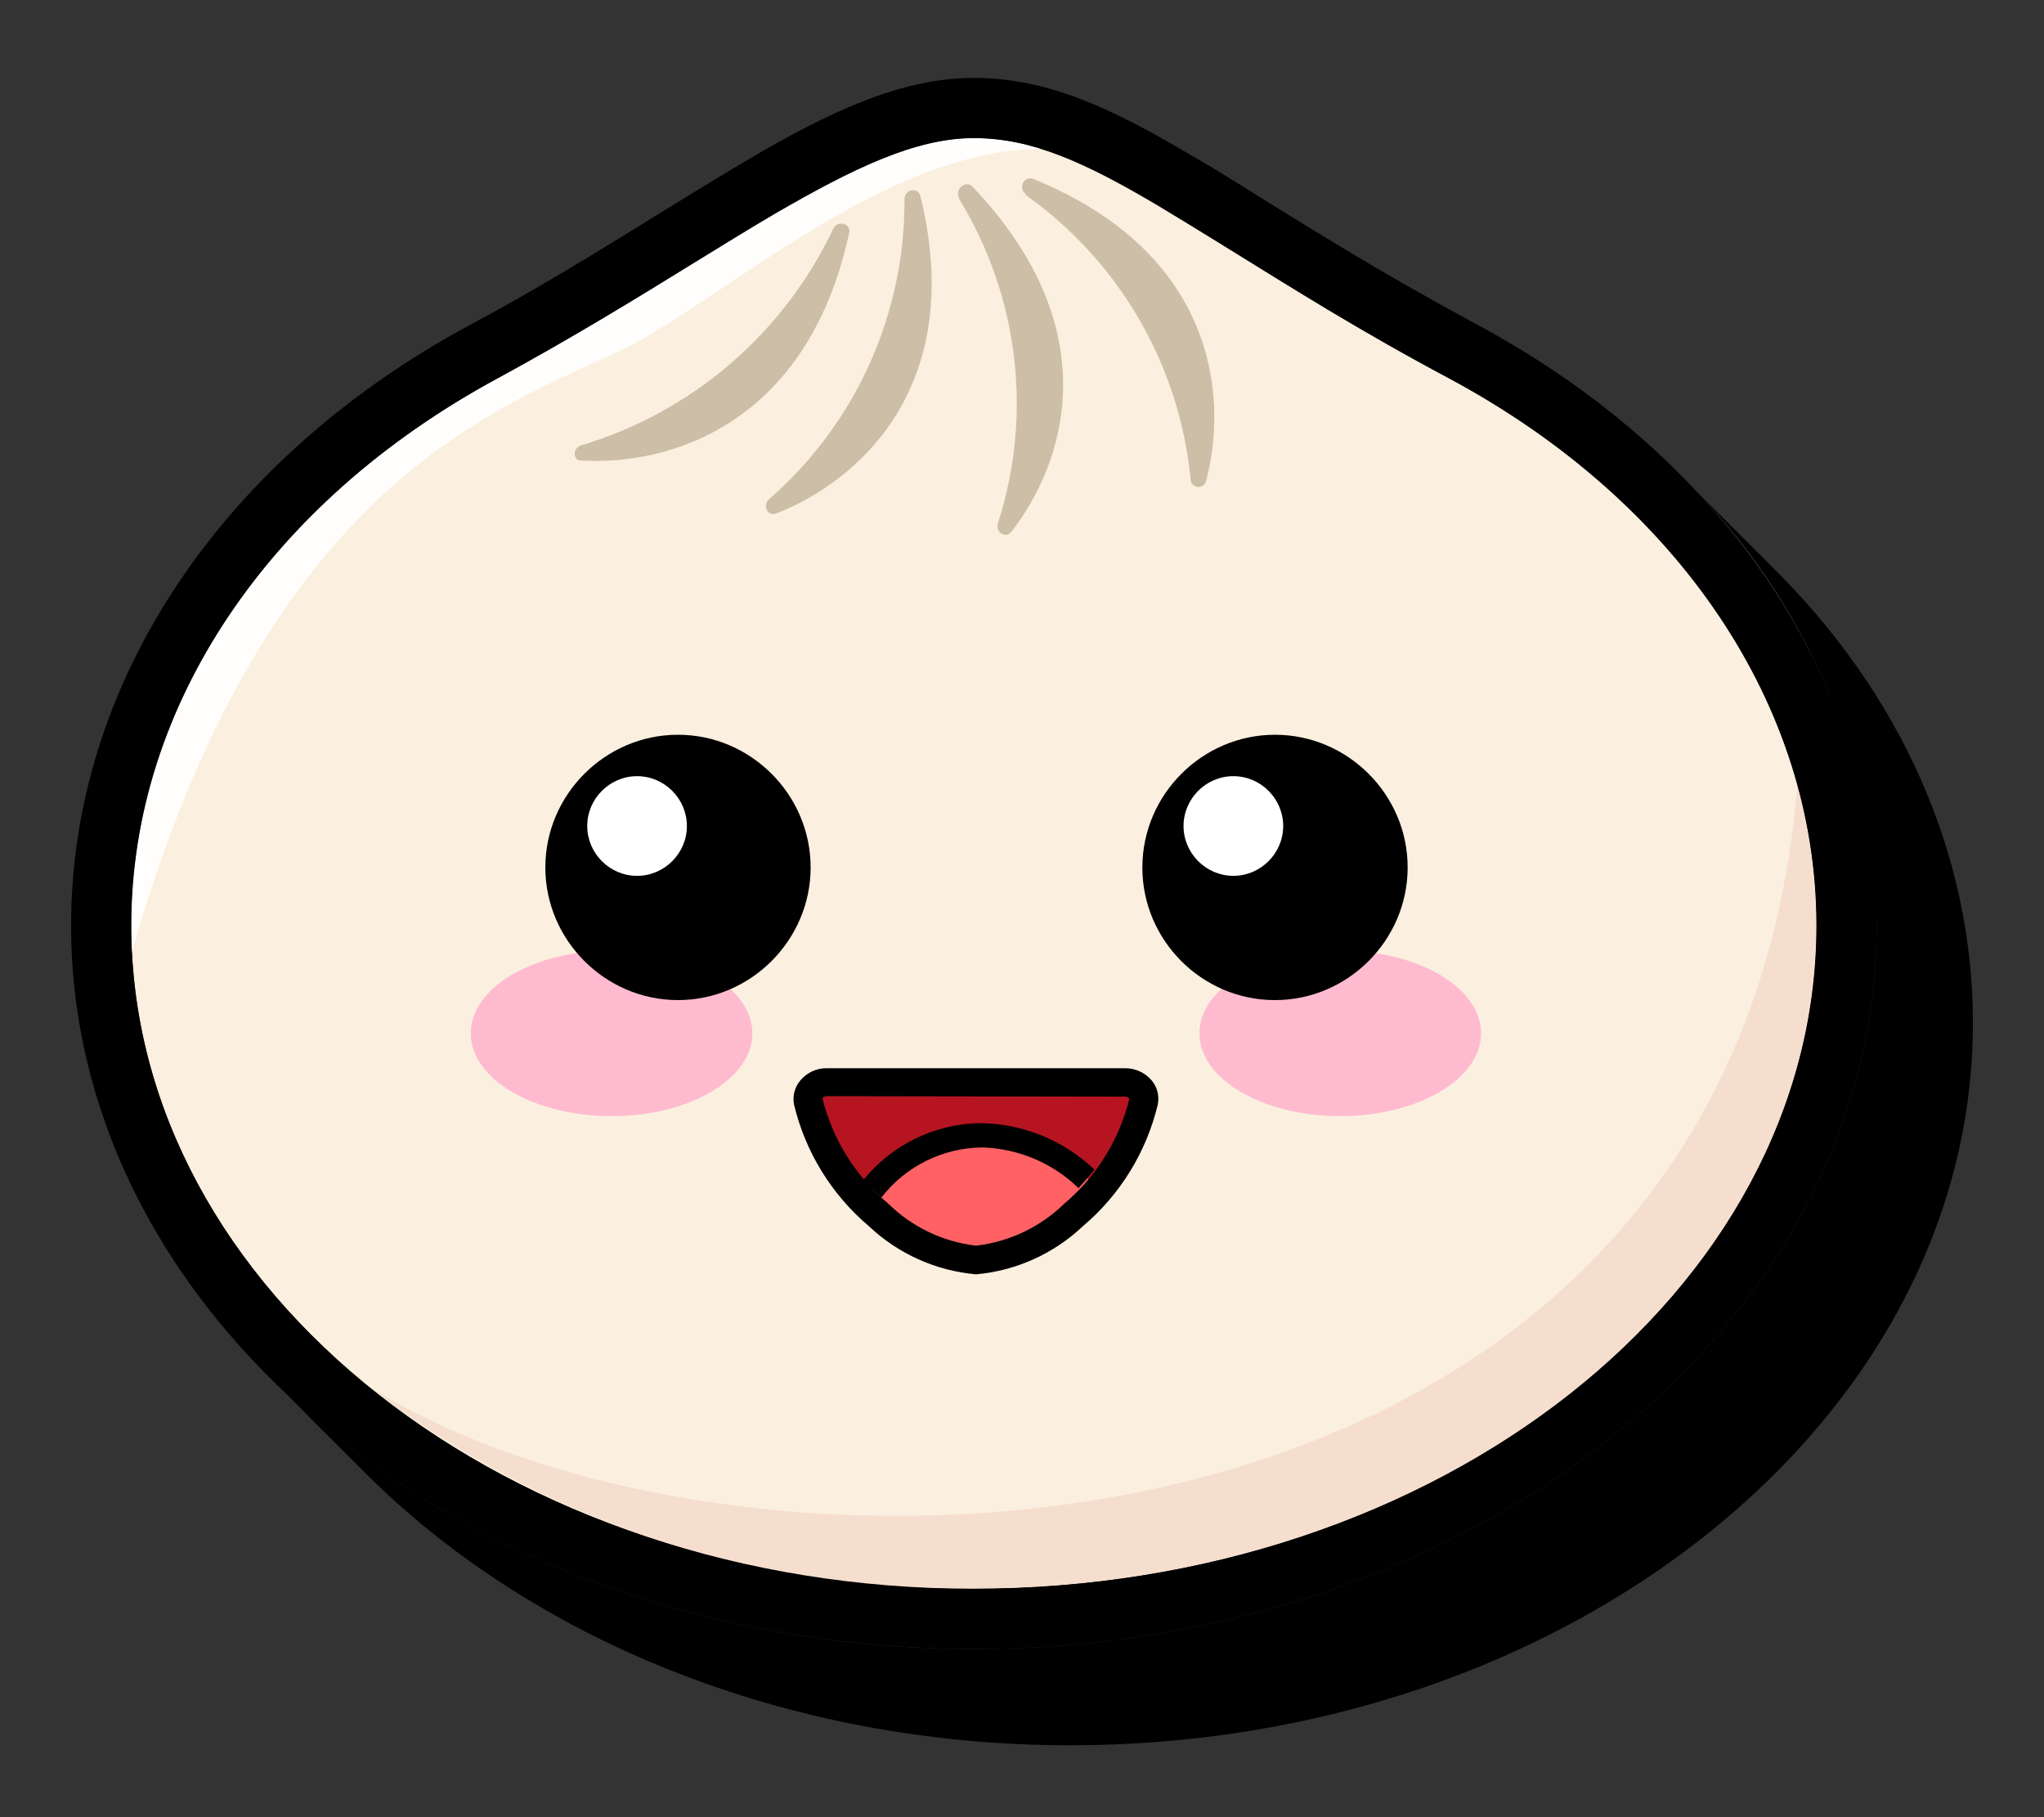 <?xml version="1.0" encoding="UTF-8" standalone="no"?><!DOCTYPE svg PUBLIC "-//W3C//DTD SVG 1.1//EN" "http://www.w3.org/Graphics/SVG/1.1/DTD/svg11.dtd"><svg width="100%" height="100%" viewBox="0 0 18 16" version="1.1" xmlns="http://www.w3.org/2000/svg" xmlns:xlink="http://www.w3.org/1999/xlink" xml:space="preserve" xmlns:serif="http://www.serif.com/" style="fill-rule:evenodd;clip-rule:evenodd;stroke-linejoin:round;stroke-miterlimit:2;"><rect x="0" y="0" width="18" height="16" fill="#333333" stroke="none"/><g transform="matrix(0.212,0,0,0.212,9,8)"><g id="bun" transform="matrix(1,0,0,1,-40,-35)"><path id="Shadow" d="M71.09,20.74C70.93,20.57 70.76,20.4 70.59,20.24C70.42,20.08 70.26,19.9 70.09,19.74C69.92,19.58 69.76,19.4 69.59,19.24C69.42,19.08 69.26,18.9 69.09,18.74C68.92,18.58 68.76,18.4 68.59,18.24C68.42,18.08 68.26,17.9 68.09,17.74C67.92,17.58 67.76,17.4 67.59,17.24C72.548,22.113 75.392,28.749 75.5,35.7C75.5,52.27 58.68,65.75 38,65.75C26.42,65.75 16.06,61.52 9.17,54.89L12.67,58.39C19.55,65.3 30.14,69.75 42,69.75C62.68,69.75 79.5,56.27 79.5,39.75C79.5,32.69 76.46,26 71.09,20.74Z" style="fill-rule:nonzero;"/><g id="Body"><path id="Background" d="M73,35.7C73,50.91 57.33,63.24 38,63.24C18.67,63.24 3,50.91 3,35.7C3,26.27 9,17.94 18.22,13C27.44,8.06 33.18,3 38,3C42.82,3 46.94,7.13 57.78,13C67,17.94 73,26.27 73,35.7Z" style="fill:rgb(251,240,223);fill-rule:nonzero;"/><path id="Bottom_Shadow" d="M73,35.7C72.995,33.746 72.726,31.802 72.2,29.92C69.47,63.22 28.85,64.82 12.88,54.86C20.058,60.423 28.92,63.38 38,63.24C57.3,63.24 73,50.89 73,35.7Z" style="fill:rgb(246,222,206);fill-rule:nonzero;"/><path id="Light_Shine" d="M24.53,11.17C29,8.49 34.94,3.46 40.78,3.45C39.882,3.16 38.944,3.008 38,3C35.58,3 33,4.25 29.75,6.13C28.62,6.79 27.45,7.52 26.21,8.28C23.88,9.72 21.21,11.35 18.21,12.98C8.69,18.13 3,26.62 3,35.7L3,36.89C9.06,15.48 20.07,13.85 24.53,11.17Z" style="fill:rgb(255,254,252);fill-rule:nonzero;"/><path id="Top" d="M35.12,5.53C35.148,10.305 33.091,14.863 29.49,18C29.21,18.25 29.43,18.73 29.79,18.59C33.16,17.28 37.71,13.36 35.79,5.45C35.71,5 35.12,5.12 35.12,5.53ZM37.39,5.53C39.865,9.568 40.453,14.493 39,19C38.88,19.35 39.31,19.65 39.55,19.36C41.74,16.56 43.65,11 37.93,5C37.64,4.74 37.19,5.14 37.39,5.49L37.39,5.53ZM40.15,5.36C44.025,8.103 46.525,12.396 47,17.12C46.998,17.133 46.998,17.146 46.998,17.159C46.998,17.34 47.147,17.489 47.328,17.489C47.482,17.489 47.617,17.381 47.65,17.23C48.57,13.74 48.05,7.79 40.48,4.7C40.08,4.54 39.82,5.08 40.15,5.32L40.15,5.36ZM21.69,15.76C26.297,14.384 30.107,11.108 32.16,6.76C32.34,6.4 32.91,6.54 32.82,6.94C31.09,14.94 25.3,16.61 21.7,16.39C21.32,16.4 21.33,15.87 21.69,15.76Z" style="fill:rgb(204,190,167);"/><path id="Outline" d="M38,65.75C17.32,65.75 0.5,52.27 0.5,35.7C0.5,25.7 6.68,16.37 17.03,10.78C20.03,9.18 22.6,7.57 24.89,6.16C26.15,5.38 27.34,4.65 28.49,3.97C32,1.89 35,0.5 38,0.5C41,0.5 43.62,1.7 46.9,3.64C47.9,4.21 48.9,4.83 49.97,5.51C52.46,7.05 55.27,8.79 58.97,10.78C69.32,16.37 75.5,25.69 75.5,35.7C75.5,52.27 58.68,65.75 38,65.75ZM38,3C35.58,3 33,4.25 29.75,6.13C28.62,6.79 27.45,7.52 26.21,8.28C23.88,9.72 21.21,11.35 18.21,12.98C8.69,18.13 3,26.62 3,35.7C3,50.89 18.7,63.25 38,63.25C57.3,63.25 73,50.89 73,35.7C73,26.62 67.31,18.13 57.78,13C54,11 51.05,9.12 48.66,7.64C47.57,6.97 46.57,6.35 45.66,5.8C42.63,4 40.42,3 38,3Z" style="fill-rule:nonzero;"/></g><g id="Mouth"><g id="Background-2"><path d="M45.05,43C44.601,44.84 43.578,46.49 42.13,47.71C41.043,48.764 39.635,49.426 38.13,49.59C36.58,49.452 35.122,48.788 34,47.71C32.567,46.484 31.558,44.835 31.12,43C31.116,42.968 31.114,42.937 31.114,42.905C31.114,42.51 31.439,42.185 31.834,42.185C31.863,42.185 31.891,42.187 31.92,42.19L44.26,42.19C44.285,42.187 44.311,42.186 44.336,42.186C44.731,42.186 45.056,42.511 45.056,42.906C45.056,42.937 45.054,42.969 45.05,43Z" style="fill:rgb(183,20,34);fill-rule:nonzero;"/></g><g id="Tongue"><path id="Background-3" d="M34,47.79C35.12,48.869 36.572,49.538 38.12,49.69C39.664,49.536 41.112,48.867 42.23,47.79C42.588,47.457 42.922,47.099 43.23,46.72C41.985,45.308 40.211,44.472 38.33,44.41C36.309,44.458 34.437,45.499 33.33,47.19C33.56,47.4 33.76,47.6 34,47.79Z" style="fill:rgb(255,97,100);fill-rule:nonzero;"/><path id="Outline-2" d="M34.16,47C35.164,45.703 36.71,44.935 38.35,44.92C39.847,44.964 41.275,45.567 42.35,46.61C42.58,46.36 42.8,46.1 43.01,45.84C41.738,44.629 40.056,43.939 38.3,43.91C36.4,43.926 34.605,44.793 33.41,46.27C33.646,46.527 33.897,46.771 34.16,47Z" style="fill-rule:nonzero;"/></g><path id="Outline-3" d="M38.09,50.19C36.424,50.044 34.855,49.339 33.64,48.19C32.092,46.881 31.002,45.111 30.53,43.14C30.461,42.785 30.557,42.417 30.79,42.14C31.068,41.805 31.485,41.616 31.92,41.63L44.26,41.63C44.694,41.621 45.11,41.808 45.39,42.14C45.621,42.418 45.713,42.786 45.64,43.14C45.168,45.111 44.078,46.881 42.53,48.19C41.317,49.337 39.753,50.042 38.09,50.19ZM31.92,42.79C31.76,42.79 31.72,42.86 31.71,42.88C32.133,44.589 33.089,46.12 34.44,47.25C35.428,48.223 36.713,48.839 38.09,49C39.464,48.841 40.747,48.233 41.74,47.27C43.087,46.139 44.039,44.608 44.46,42.9C44.416,42.835 44.338,42.8 44.26,42.81L31.92,42.79Z" style="fill-rule:nonzero;"/></g><g id="Face"><ellipse id="Right_Blush" cx="53.22" cy="40.18" rx="5.85" ry="3.44" style="fill:rgb(254,187,208);"/><ellipse id="Left_Bluch" cx="22.95" cy="40.18" rx="5.85" ry="3.44" style="fill:rgb(254,187,208);"/><path id="Eyes" d="M25.7,38.8C25.703,38.8 25.707,38.8 25.71,38.8C28.733,38.8 31.22,36.313 31.22,33.29C31.22,30.267 28.733,27.78 25.71,27.78C22.687,27.78 20.2,30.267 20.2,33.29C20.2,36.309 22.681,38.795 25.7,38.8ZM50.47,38.8C50.483,38.8 50.497,38.8 50.51,38.8C53.533,38.8 56.02,36.313 56.02,33.29C56.02,30.267 53.533,27.78 50.51,27.78C47.487,27.78 45,30.267 45,33.29C44.994,36.3 47.46,38.784 50.47,38.8Z"/><path id="Iris" d="M24,33.64C24.003,33.64 24.007,33.64 24.01,33.64C25.146,33.64 26.08,32.706 26.08,31.57C26.08,30.434 25.146,29.5 24.01,29.5C22.874,29.5 21.94,30.434 21.94,31.57C21.94,32.702 22.868,33.635 24,33.64ZM48.75,33.64C48.75,33.64 48.777,33.64 48.78,33.64C49.916,33.64 50.85,32.706 50.85,31.57C50.85,30.434 49.916,29.5 48.78,29.5C47.644,29.5 46.71,30.434 46.71,31.57C46.71,32.694 47.626,33.624 48.75,33.64Z" style="fill:white;"/></g></g><g id="bun1" serif:id="bun"></g></g></svg>